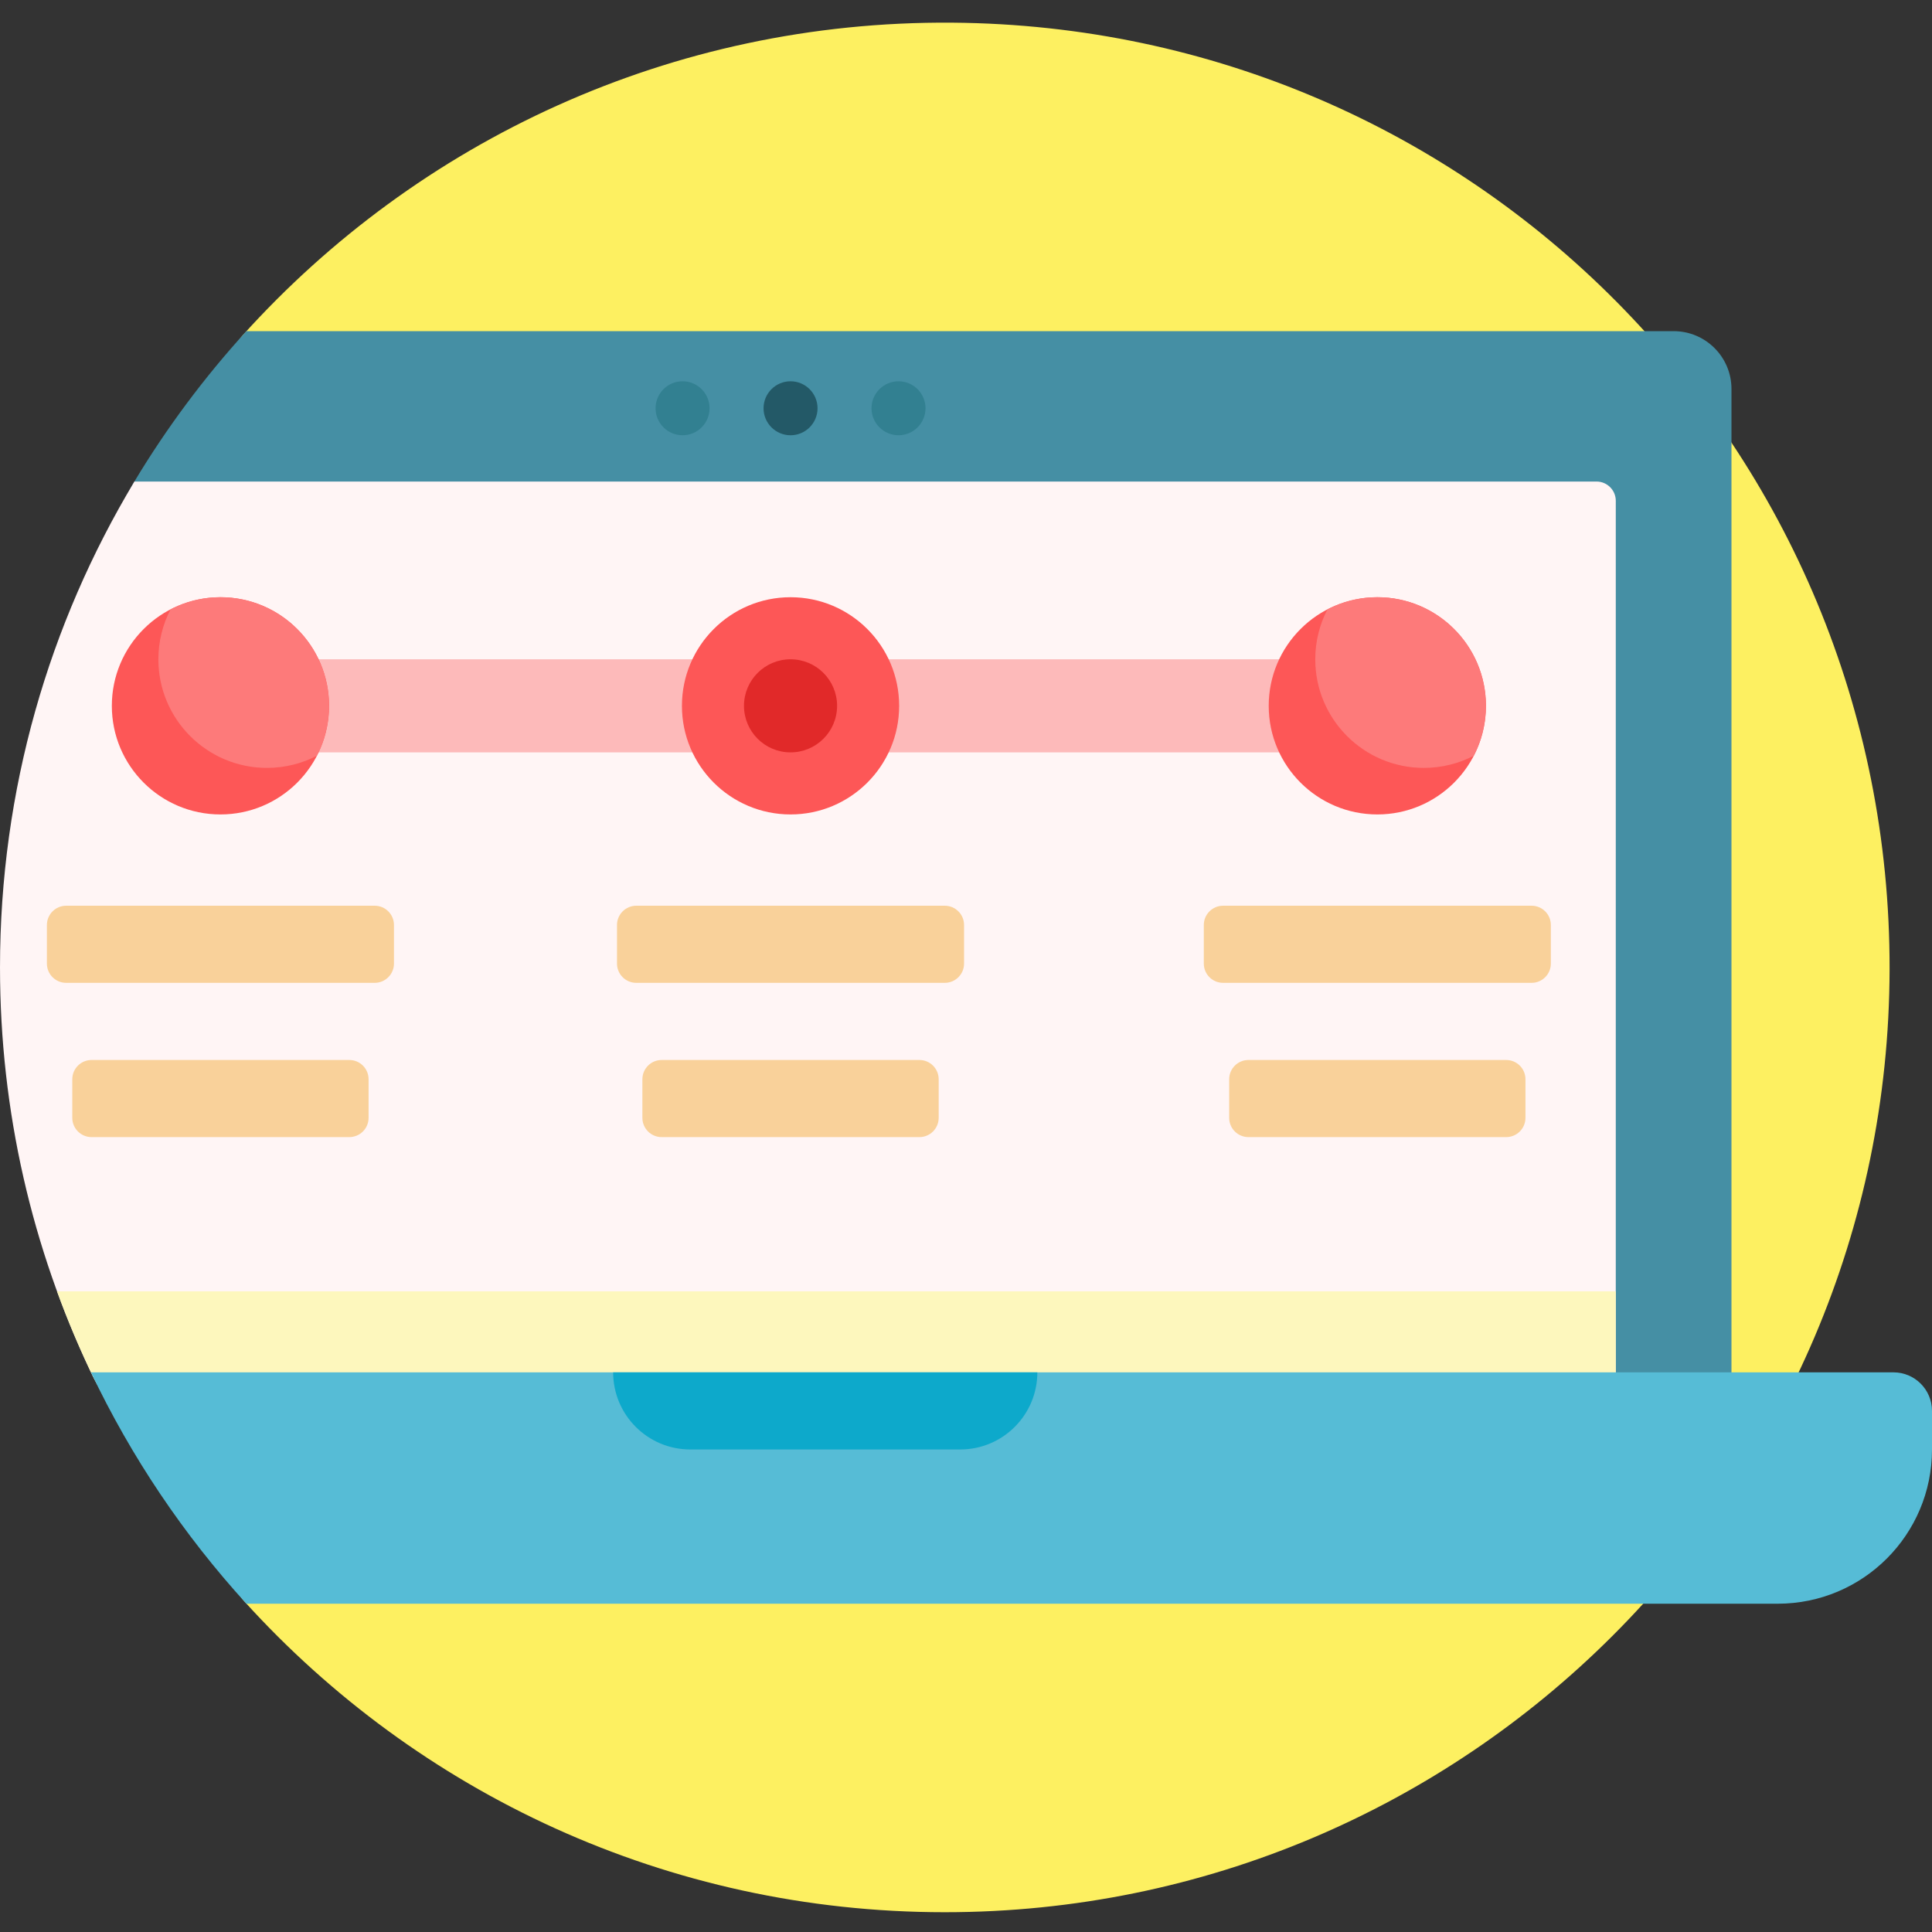 <svg height="512pt" viewBox="0 -6 512 512" width="512pt" xmlns="http://www.w3.org/2000/svg"><rect x="0" y="-6" width="512" height="512" fill="#333333" stroke="none"/><path d="m500.758 250.922c-.293 138.031-112.281 249.836-250.379 249.836-73.621 0-139.809-31.785-185.617-82.367-3.523-3.887-3.785-9.762-.551-13.895 33.238-42.492 53.059-95.988 53.059-154.117 0-58.281-19.922-111.898-53.316-154.445-3.07-3.91-2.914-9.441.418-13.137 46.238-51.289 113.371-83.367 187.992-82.789 138.172 1.07 248.688 112.742 248.395 250.914zm0 0" fill="#fdf061"/><path d="m458.859 97.086v265.707c0 8.469-6.863 15.332-15.332 15.332h-265.707c-90.727 0-163.043-76.02-158.305-166.621 2.102-40.246 7.469-75.543 16.098-89.895 8.574-14.273 18.531-27.617 29.688-39.852h378.227c8.469 0 15.332 6.863 15.332 15.328zm0 0" fill="#458fa4"/><path d="m428.199 382.211c0 2.82-2.289 5.109-5.109 5.109h-351.656c-20.254 0-38.777-11.598-47.449-29.898-15.375-32.457-23.984-68.742-23.984-107.043 0-47.094 13.012-91.141 35.621-128.766h387.469c2.82 0 5.109 2.289 5.109 5.109zm0 0" fill="#fff5f5"/><path d="m428.199 371.992c0 2.82-2.289 5.109-5.109 5.109h-368.996c-12.609 0-24.125-7.207-29.586-18.574-3.48-7.246-6.621-14.688-9.402-22.305h413.094zm0 0" fill="#fdf7bd"/><path d="m512 367.902v10.223c0 22.574-18.301 40.875-40.879 40.875h-405.82c-16.582-18.188-30.508-38.832-41.191-61.316h477.672c5.645 0 10.219 4.574 10.219 10.219zm0 0" fill="#56bcd6"/><path d="m254.469 378.125h-71.539c-11.289 0-20.438-9.152-20.438-20.441h112.414c0 11.289-9.152 20.441-20.438 20.441zm0 0" fill="#0da9cb"/><path d="m209.5 109.348c-3.949 0-7.152-3.203-7.152-7.152 0-3.949 3.203-7.152 7.152-7.152 3.953 0 7.156 3.203 7.156 7.152 0 3.949-3.203 7.152-7.156 7.152zm0 0" fill="#235967"/><path d="m188.039 102.195c0 3.949-3.203 7.152-7.152 7.152-3.953 0-7.152-3.203-7.152-7.152 0-3.949 3.199-7.152 7.152-7.152 3.949 0 7.152 3.203 7.152 7.152zm50.078-7.152c-3.953 0-7.156 3.203-7.156 7.152 0 3.949 3.203 7.152 7.156 7.152 3.949 0 7.152-3.203 7.152-7.152 0-3.949-3.203-7.152-7.152-7.152zm0 0" fill="#328091"/><path d="m410.992 239.137v10.219c0 2.824-2.285 5.109-5.109 5.109h-81.754c-2.824 0-5.109-2.285-5.109-5.109v-10.219c0-2.82 2.285-5.109 5.109-5.109h81.754c2.824 0 5.109 2.289 5.109 5.109zm-318.422 35.77h-68.305c-2.82 0-5.109 2.289-5.109 5.109v10.219c0 2.824 2.289 5.109 5.109 5.109h68.305c2.82 0 5.109-2.285 5.109-5.109v-10.219c0-2.82-2.285-5.109-5.109-5.109zm151.082 0h-68.305c-2.82 0-5.109 2.289-5.109 5.109v10.219c0 2.824 2.289 5.109 5.109 5.109h68.305c2.82 0 5.109-2.285 5.109-5.109v-10.219c0-2.82-2.289-5.109-5.109-5.109zm-144.355-40.879h-81.758c-2.82 0-5.109 2.289-5.109 5.109v10.219c0 2.824 2.289 5.109 5.109 5.109h81.758c2.82 0 5.109-2.285 5.109-5.109v-10.219c0-2.82-2.285-5.109-5.109-5.109zm151.082 0h-81.758c-2.82 0-5.109 2.289-5.109 5.109v10.219c0 2.824 2.289 5.109 5.109 5.109h81.758c2.82 0 5.109-2.285 5.109-5.109v-10.219c0-2.82-2.289-5.109-5.109-5.109zm148.777 40.879h-68.301c-2.824 0-5.109 2.289-5.109 5.109v10.219c0 2.824 2.285 5.109 5.109 5.109h68.301c2.824 0 5.109-2.285 5.109-5.109v-10.219c0-2.82-2.285-5.109-5.109-5.109zm0 0" fill="#f9d19a"/><path d="m375.504 193.387h-325.43v-24.668h325.43zm0 0" fill="#fdbaba"/><path d="m87.203 181.055c0 15.895-12.887 28.781-28.785 28.781-15.895 0-28.781-12.887-28.781-28.781 0-15.898 12.887-28.785 28.781-28.785 15.898 0 28.785 12.887 28.785 28.785zm277.805-28.785c-15.898 0-28.785 12.887-28.785 28.785 0 15.895 12.887 28.781 28.785 28.781 15.895 0 28.781-12.887 28.781-28.781 0-15.898-12.887-28.785-28.781-28.785zm0 0" fill="#fd5757"/><path d="m87.203 181.055c0 4.77-1.168 9.266-3.223 13.227-3.961 2.051-8.457 3.219-13.227 3.219-15.895 0-28.781-12.887-28.781-28.781 0-4.77 1.168-9.266 3.219-13.227 3.961-2.055 8.457-3.223 13.227-3.223 15.898 0 28.785 12.887 28.785 28.785zm277.805-28.785c-4.773 0-9.266 1.168-13.227 3.223-2.055 3.961-3.223 8.457-3.223 13.227 0 15.895 12.887 28.781 28.781 28.781 4.773 0 9.266-1.168 13.227-3.219 2.055-3.961 3.223-8.457 3.223-13.227 0-15.898-12.887-28.785-28.781-28.785zm0 0" fill="#fd7a7a"/><path d="m238.285 181.055c0 15.895-12.887 28.781-28.785 28.781-15.895 0-28.781-12.887-28.781-28.781 0-15.898 12.887-28.785 28.781-28.785 15.898 0 28.785 12.887 28.785 28.785zm0 0" fill="#fd5757"/><path d="m221.836 181.055c0 6.812-5.523 12.332-12.336 12.332s-12.336-5.52-12.336-12.332 5.523-12.336 12.336-12.336 12.336 5.523 12.336 12.336zm0 0" fill="#e12929"/></svg>